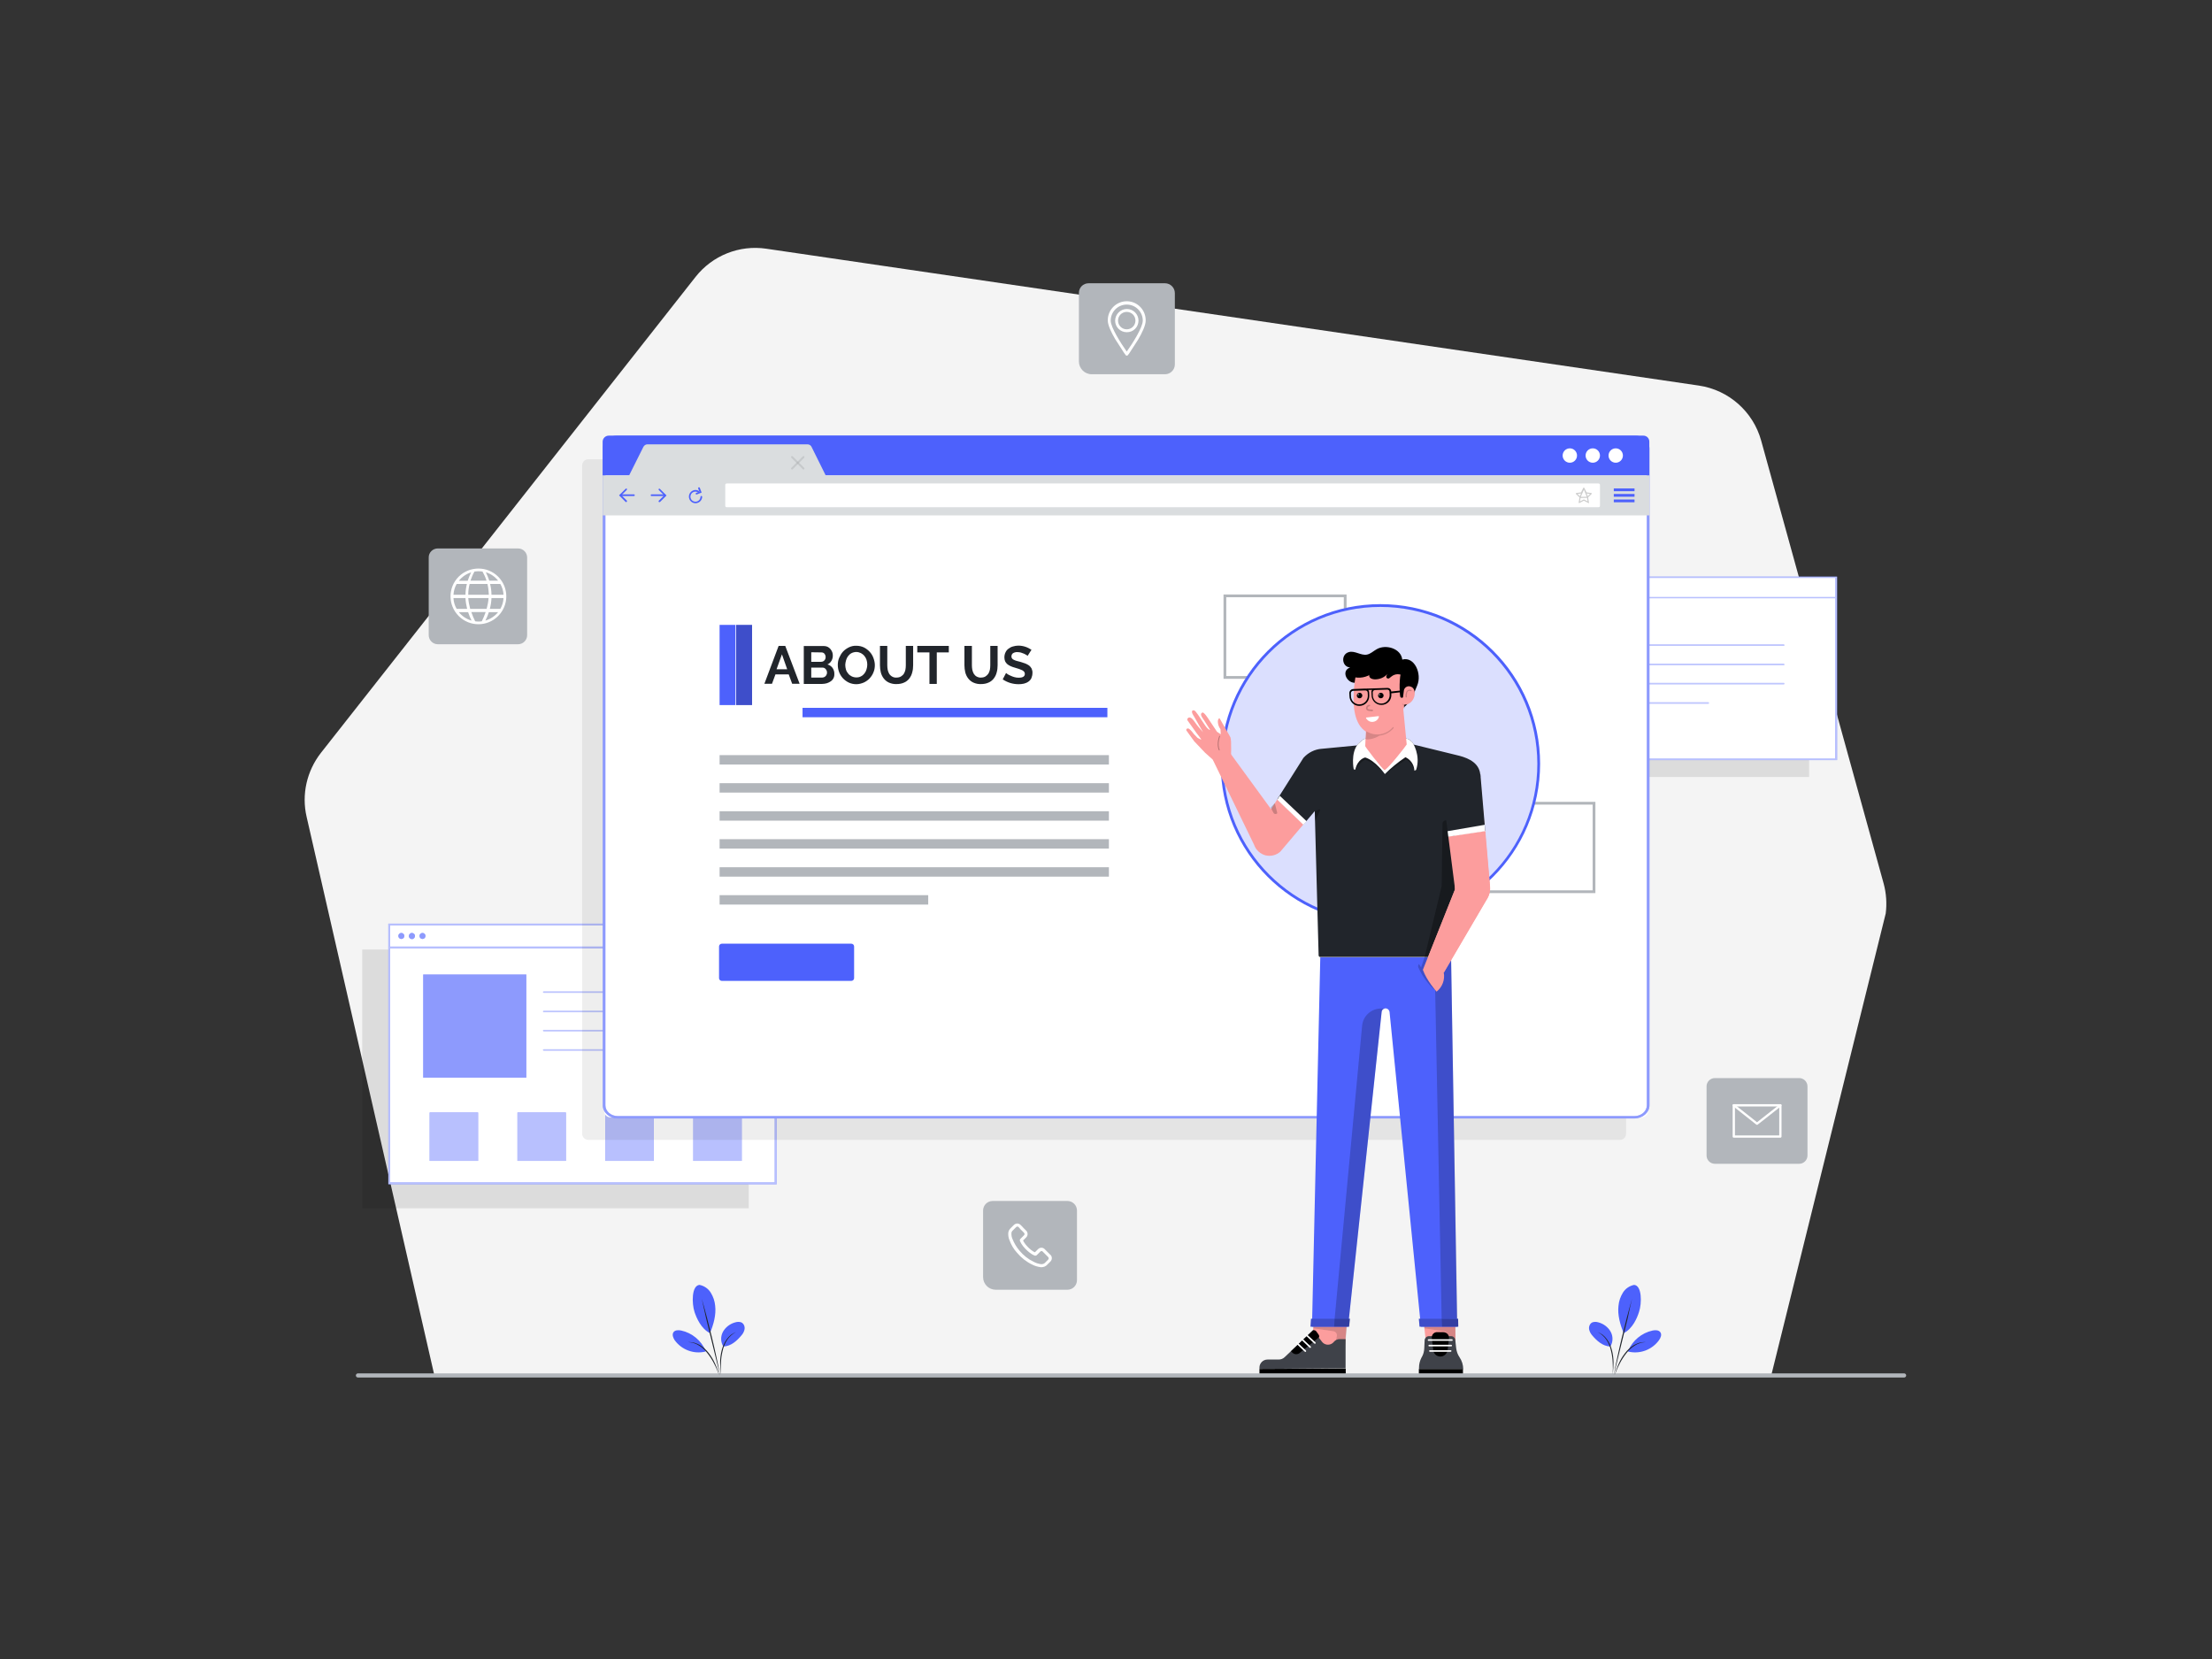 <svg class="gridItem__media" version="1.1" id="Layer_1" xmlns="http://www.w3.org/2000/svg" xmlns:xlink="http://www.w3.org/1999/xlink" x="0px" y="0px" width="1600" height="1200" viewBox="0 0 1600 1200" style="enable-background:new 0 0 1600 1200;" xml:space="preserve" fill="none">
<rect x="0" y="0" width="1600" height="1200" fill="#333333" stroke="none"/>
<path d="M221.8 590.902L314 994.002H1281.4L1364 660.702C1364.9 653.502 1364.4 646.102 1362.5 639.102L1273.9 318.702C1268.1 297.702 1250.4 282.102 1228.9 278.902L554.3 179.902C534.8 177.002 515.3 184.802 503.1 200.302L232.1 544.602C221.9 557.702 218 574.702 221.8 590.902Z" fill="#F4F4F4"/>
<path opacity="0.1" d="M541.6 856.801V874.001H262V686.801H280.6" fill="black"/>
<path d="M561.1 668.699H281.5V855.899H561.1V668.699Z" fill="white"/>
<path d="M292.5 677.001C292.5 678.201 291.5 679.201 290.3 679.201C289.1 679.201 288.1 678.201 288.1 677.001C288.1 675.801 289.1 674.801 290.3 674.801C291.5 674.801 292.5 675.801 292.5 677.001Z" class="change-color-in-svg" fill="#4D61FC" style="fill: rgb(77, 97, 252);"/>
<path d="M300.2 677.001C300.2 678.201 299.2 679.301 298 679.301C296.8 679.301 295.7 678.301 295.7 677.101C295.7 675.901 296.7 674.801 297.9 674.801C299.2 674.801 300.2 675.801 300.2 677.001Z" class="change-color-in-svg" fill="#4D61FC" style="fill: rgb(77, 97, 252);"/>
<path d="M307.8 677.001C307.8 678.201 306.8 679.201 305.6 679.201C304.4 679.201 303.4 678.201 303.4 677.001C303.4 675.801 304.4 674.801 305.6 674.801C306.8 674.801 307.8 675.801 307.8 677.001Z" class="change-color-in-svg" fill="#4D61FC" style="fill: rgb(77, 97, 252);"/>
<g opacity="0.6">
<path opacity="0.6" d="M292.5 677.001C292.5 678.201 291.5 679.201 290.3 679.201C289.1 679.201 288.1 678.201 288.1 677.001C288.1 675.801 289.1 674.801 290.3 674.801C291.5 674.801 292.5 675.801 292.5 677.001Z" fill="white"/>
<path opacity="0.6" d="M300.2 677.001C300.2 678.201 299.2 679.301 298 679.301C296.8 679.301 295.7 678.301 295.7 677.101C295.7 675.901 296.7 674.801 297.9 674.801C299.2 674.801 300.2 675.801 300.2 677.001Z" fill="white"/>
<path opacity="0.6" d="M307.8 677.001C307.8 678.201 306.8 679.201 305.6 679.201C304.4 679.201 303.4 678.201 303.4 677.001C303.4 675.801 304.4 674.801 305.6 674.801C306.8 674.801 307.8 675.801 307.8 677.001Z" fill="white"/>
</g>
<path d="M280.9 668.102V856.602H561.8V668.102H280.9ZM560.5 669.302V684.702H282.1V669.302H560.5ZM282.1 855.302V686.002H560.4V855.302H282.1Z" class="change-color-in-svg" fill="#4D61FC" style="fill: rgb(77, 97, 252);"/>
<path opacity="0.6" d="M280.9 668.102V856.602H561.8V668.102H280.9ZM560.5 669.302V684.702H282.1V669.302H560.5ZM282.1 855.302V686.002H560.4V855.302H282.1Z" fill="white"/>
<path d="M380.7 704.898H306.1V779.498H380.7V704.898Z" class="change-color-in-svg" fill="#4D61FC" style="fill: rgb(77, 97, 252);"/>
<g opacity="0.6">
<path opacity="0.6" d="M380.7 704.898H306.1V779.498H380.7V704.898Z" fill="white"/>
</g>
<path d="M345.8 804.699H310.8V839.699H345.8V804.699Z" class="change-color-in-svg" fill="#4D61FC" style="fill: rgb(77, 97, 252);"/>
<path opacity="0.6" d="M345.8 804.699H310.8V839.699H345.8V804.699Z" fill="white"/>
<path d="M409.3 804.699H374.3V839.699H409.3V804.699Z" class="change-color-in-svg" fill="#4D61FC" style="fill: rgb(77, 97, 252);"/>
<path opacity="0.6" d="M409.3 804.699H374.3V839.699H409.3V804.699Z" fill="white"/>
<path d="M472.9 804.699H437.9V839.699H472.9V804.699Z" class="change-color-in-svg" fill="#4D61FC" style="fill: rgb(77, 97, 252);"/>
<path opacity="0.6" d="M472.9 804.699H437.9V839.699H472.9V804.699Z" fill="white"/>
<path d="M536.5 804.699H501.5V839.699H536.5V804.699Z" class="change-color-in-svg" fill="#4D61FC" style="fill: rgb(77, 97, 252);"/>
<path opacity="0.6" d="M536.5 804.699H501.5V839.699H536.5V804.699Z" fill="white"/>
<g opacity="0.6">
<path opacity="0.6" d="M523.2 718.2H393.3C392.9 718.2 392.7 717.9 392.7 717.6C392.7 717.3 393 717 393.3 717H523.2C523.5 717 523.8 717.3 523.8 717.6C523.9 717.9 523.6 718.2 523.2 718.2Z" class="change-color-in-svg" fill="#4D61FC" style="fill: rgb(77, 97, 252);"/>
<path opacity="0.6" d="M523.2 732.2H393.3C392.9 732.2 392.7 731.9 392.7 731.6C392.7 731.3 393 731 393.3 731H523.2C523.5 731 523.8 731.3 523.8 731.6C523.9 731.9 523.6 732.2 523.2 732.2Z" class="change-color-in-svg" fill="#4D61FC" style="fill: rgb(77, 97, 252);"/>
<path opacity="0.6" d="M523.2 746.098H393.3C393 746.098 392.7 745.798 392.7 745.498C392.7 745.098 393 744.898 393.3 744.898H523.2C523.6 744.898 523.8 745.198 523.8 745.498C523.8 745.798 523.6 746.098 523.2 746.098Z" class="change-color-in-svg" fill="#4D61FC" style="fill: rgb(77, 97, 252);"/>
<path opacity="0.6" d="M468.6 760.098H393.3C393 760.098 392.7 759.798 392.7 759.498C392.7 759.098 393 758.898 393.3 758.898H468.6C469 758.898 469.2 759.198 469.2 759.498C469.3 759.798 469 760.098 468.6 760.098Z" class="change-color-in-svg" fill="#4D61FC" style="fill: rgb(77, 97, 252);"/>
</g>
<path opacity="0.1" d="M1308.6 549.899V561.999H1029V430.199H1047.6" fill="black"/>
<path d="M1328.1 417.5H1048.5V549.3H1328.1V417.5Z" fill="white"/>
<path d="M1059.5 425.001C1059.5 426.201 1058.5 427.201 1057.3 427.201C1056.1 427.201 1055.1 426.201 1055.1 425.001C1055.1 423.801 1056.1 422.801 1057.3 422.801C1058.5 422.801 1059.5 423.801 1059.5 425.001Z" class="change-color-in-svg" fill="#4D61FC" style="fill: rgb(77, 97, 252);"/>
<path d="M1067.2 425.001C1067.2 426.201 1066.2 427.301 1065 427.301C1063.8 427.301 1062.7 426.301 1062.7 425.101C1062.7 423.901 1063.7 422.801 1064.9 422.801C1066.2 422.801 1067.2 423.801 1067.2 425.001Z" class="change-color-in-svg" fill="#4D61FC" style="fill: rgb(77, 97, 252);"/>
<path d="M1074.8 425.001C1074.8 426.201 1073.8 427.201 1072.6 427.201C1071.4 427.201 1070.4 426.201 1070.4 425.001C1070.4 423.801 1071.4 422.801 1072.6 422.801C1073.8 422.801 1074.8 423.801 1074.8 425.001Z" class="change-color-in-svg" fill="#4D61FC" style="fill: rgb(77, 97, 252);"/>
<g opacity="0.6">
<path opacity="0.6" d="M1059.5 425.001C1059.5 426.201 1058.5 427.201 1057.3 427.201C1056.1 427.201 1055.1 426.201 1055.1 425.001C1055.1 423.801 1056.1 422.801 1057.3 422.801C1058.5 422.801 1059.5 423.801 1059.5 425.001Z" fill="white"/>
<path opacity="0.6" d="M1067.2 425.001C1067.2 426.201 1066.2 427.301 1065 427.301C1063.8 427.301 1062.7 426.301 1062.7 425.101C1062.7 423.901 1063.7 422.801 1064.9 422.801C1066.2 422.801 1067.2 423.801 1067.2 425.001Z" fill="white"/>
<path opacity="0.6" d="M1074.8 425.001C1074.8 426.201 1073.8 427.201 1072.6 427.201C1071.4 427.201 1070.4 426.201 1070.4 425.001C1070.4 423.801 1071.4 422.801 1072.6 422.801C1073.8 422.801 1074.8 423.801 1074.8 425.001Z" fill="white"/>
</g>
<path d="M1047.9 417.102V549.802H1328.8V417.102H1047.9ZM1327.5 418.002V431.902H1049.2V418.002H1327.5ZM1049.1 548.802V432.702H1327.4V548.802H1049.1Z" class="change-color-in-svg" fill="#4D61FC" style="fill: rgb(77, 97, 252);"/>
<path opacity="0.6" d="M1047.9 417.102V549.802H1328.8V417.102H1047.9ZM1327.5 418.002V431.902H1049.2V418.002H1327.5ZM1049.1 548.802V432.702H1327.4V548.802H1049.1Z" fill="white"/>
<path d="M1147.7 453.898H1073.1V528.498H1147.7V453.898Z" class="change-color-in-svg" fill="#4D61FC" style="fill: rgb(77, 97, 252);"/>
<g opacity="0.6">
<path opacity="0.6" d="M1147.7 453.898H1073.1V528.498H1147.7V453.898Z" fill="white"/>
</g>
<g opacity="0.6">
<path opacity="0.6" d="M1290.2 467.2H1160.3C1159.9 467.2 1159.7 466.9 1159.7 466.6C1159.7 466.3 1160 466 1160.3 466H1290.2C1290.5 466 1290.8 466.3 1290.8 466.6C1290.9 466.9 1290.6 467.2 1290.2 467.2Z" class="change-color-in-svg" fill="#4D61FC" style="fill: rgb(77, 97, 252);"/>
<path opacity="0.6" d="M1290.2 481.2H1160.3C1159.9 481.2 1159.7 480.9 1159.7 480.6C1159.7 480.3 1160 480 1160.3 480H1290.2C1290.5 480 1290.8 480.3 1290.8 480.6C1290.9 480.9 1290.6 481.2 1290.2 481.2Z" class="change-color-in-svg" fill="#4D61FC" style="fill: rgb(77, 97, 252);"/>
<path opacity="0.6" d="M1290.2 495.098H1160.3C1160 495.098 1159.7 494.798 1159.7 494.498C1159.7 494.098 1160 493.898 1160.3 493.898H1290.2C1290.6 493.898 1290.8 494.198 1290.8 494.498C1290.8 494.798 1290.6 495.098 1290.2 495.098Z" class="change-color-in-svg" fill="#4D61FC" style="fill: rgb(77, 97, 252);"/>
<path opacity="0.6" d="M1235.6 509.098H1160.3C1160 509.098 1159.7 508.798 1159.7 508.498C1159.7 508.098 1160 507.898 1160.3 507.898H1235.6C1236 507.898 1236.2 508.198 1236.2 508.498C1236.3 508.798 1236 509.098 1235.6 509.098Z" class="change-color-in-svg" fill="#4D61FC" style="fill: rgb(77, 97, 252);"/>
</g>
<path d="M1377.3 993.398H258.9C258.1 993.398 257.4 994.098 257.4 994.898C257.4 995.698 258.1 996.398 258.9 996.398H1377.3C1378.1 996.398 1378.8 995.698 1378.8 994.898C1378.8 994.098 1378.1 993.398 1377.3 993.398Z" fill="#B2B6BB"/>
<path opacity="0.07" d="M425.5 332.199H1171.8C1174.2 332.199 1176.2 334.199 1176.2 336.599V820.099C1176.2 822.499 1174.2 824.499 1171.8 824.499H425.5C423.1 824.499 421.1 822.499 421.1 820.099V336.599C421.1 334.199 423.1 332.199 425.5 332.199Z" fill="black"/>
<path d="M441.4 315.898H1187.7C1190.1 315.898 1192.1 317.898 1192.1 320.298V803.798C1192.1 806.198 1190.1 808.198 1187.7 808.198H441.4C439 808.198 437 806.198 437 803.798V320.298C437 317.798 438.9 315.898 441.4 315.898Z" fill="white"/>
<path d="M1182.2 809H446.9C440.9 809 436 804.7 436 799.5V324.5C436 319.3 440.9 315 446.9 315H1182.2C1188.2 315 1193.1 319.3 1193.1 324.5V799.5C1193.1 804.7 1188.2 809 1182.2 809ZM446.9 316.7C441.9 316.7 437.9 320.2 437.9 324.5V799.5C437.9 803.8 441.9 807.3 446.9 807.3H1182.2C1187.2 807.3 1191.2 803.8 1191.2 799.5V324.5C1191.2 320.2 1187.2 316.7 1182.2 316.7H446.9Z" class="change-color-in-svg" fill="#4D61FC" style="fill: rgb(77, 97, 252);"/>
<g opacity="0.6">
<path opacity="0.6" d="M1182.2 809H446.9C440.9 809 436 804.7 436 799.5V324.5C436 319.3 440.9 315 446.9 315H1182.2C1188.2 315 1193.1 319.3 1193.1 324.5V799.5C1193.1 804.7 1188.2 809 1182.2 809ZM446.9 316.7C441.9 316.7 437.9 320.2 437.9 324.5V799.5C437.9 803.8 441.9 807.3 446.9 807.3H1182.2C1187.2 807.3 1191.2 803.8 1191.2 799.5V324.5C1191.2 320.2 1187.2 316.7 1182.2 316.7H446.9Z" fill="white"/>
</g>
<path d="M440.3 315.102H1188.7C1191.1 315.102 1193 317.002 1193 319.502V343.902H435.9V319.502C435.9 317.102 437.9 315.102 440.3 315.102Z" class="change-color-in-svg" fill="#4D61FC" style="fill: rgb(77, 97, 252);"/>
<path d="M1135.5 334.701C1138.37 334.701 1140.7 332.373 1140.7 329.501C1140.7 326.629 1138.37 324.301 1135.5 324.301C1132.63 324.301 1130.3 326.629 1130.3 329.501C1130.3 332.373 1132.63 334.701 1135.5 334.701Z" fill="white"/>
<path d="M1152.1 334.701C1154.97 334.701 1157.3 332.373 1157.3 329.501C1157.3 326.629 1154.97 324.301 1152.1 324.301C1149.23 324.301 1146.9 326.629 1146.9 329.501C1146.9 332.373 1149.23 334.701 1152.1 334.701Z" fill="white"/>
<path d="M1168.7 334.701C1171.57 334.701 1173.9 332.373 1173.9 329.501C1173.9 326.629 1171.57 324.301 1168.7 324.301C1165.83 324.301 1163.5 326.629 1163.5 329.501C1163.5 332.373 1165.83 334.701 1168.7 334.701Z" fill="white"/>
<path d="M584.1 321.398H468.3C467.1 321.398 466 322.098 465.4 323.198L454 345.998H598.3L587 323.198C586.5 322.098 585.3 321.398 584.1 321.398Z" fill="#DADDDF"/>
<path d="M1193.1 343.898H436V372.798H1193.1V343.898Z" fill="#DADDDF"/>
<path d="M524.6 350.599V365.999C524.6 366.499 525.2 366.899 525.8 366.899H1156.1C1156.8 366.899 1157.3 366.499 1157.3 365.999V350.599C1157.3 350.099 1156.7 349.699 1156.1 349.699H525.8C525.2 349.699 524.6 350.099 524.6 350.599Z" fill="white"/>
<path d="M1153 581H1071V645H1153V581Z" stroke="#B2B6BB" stroke-width="2" stroke-miterlimit="10"/>
<path d="M973 431H886V490H973V431Z" stroke="#B2B6BB" stroke-width="2" stroke-miterlimit="10"/>
<path d="M1182.3 353.301H1167.3V355.301H1182.3V353.301Z" class="change-color-in-svg" fill="#4D61FC" style="fill: rgb(77, 97, 252);"/>
<path d="M1182.3 357.301H1167.3V359.301H1182.3V357.301Z" class="change-color-in-svg" fill="#4D61FC" style="fill: rgb(77, 97, 252);"/>
<path d="M1182.3 361.301H1167.3V363.301H1182.3V361.301Z" class="change-color-in-svg" fill="#4D61FC" style="fill: rgb(77, 97, 252);"/>
<path opacity="0.2" d="M1145.7 353.202L1147.3 356.502L1150.9 357.002V357.102L1148.3 359.602L1145.7 353.202ZM1148.3 359.702L1148.9 363.302V363.402L1145.7 361.702H1145.6L1142.4 363.402H1142.3L1142.9 359.802L1148.3 359.702ZM1142.9 359.602L1140.3 357.102V357.002L1143.9 356.502L1145.5 353.202C1145.5 353.102 1145.5 353.102 1145.6 353.102C1145.7 353.102 1145.7 353.102 1145.7 353.202L1142.9 359.602Z" stroke="black" stroke-width="0.8" stroke-miterlimit="10"/>
<path d="M480.8 358.802H471.2C470.9 358.802 470.6 358.502 470.7 358.102C470.7 357.802 471 357.602 471.2 357.602H480.8C481.1 357.602 481.4 357.802 481.5 358.102C481.5 358.402 481.3 358.702 481 358.802C480.9 358.802 480.8 358.802 480.8 358.802Z" class="change-color-in-svg" fill="#4D61FC" style="fill: rgb(77, 97, 252);"/>
<path d="M476.9 363.199C476.7 363.199 476.6 363.099 476.5 362.999C476.3 362.799 476.3 362.399 476.5 362.199L480.4 358.299L476.5 354.399C476.3 354.199 476.3 353.799 476.5 353.599C476.7 353.399 477.1 353.399 477.3 353.599L482.1 358.399L477.4 363.099C477.2 363.099 477.1 363.199 476.9 363.199Z" class="change-color-in-svg" fill="#4D61FC" style="fill: rgb(77, 97, 252);"/>
<path d="M458.6 358.802H449C448.7 358.802 448.4 358.602 448.3 358.302C448.3 358.002 448.5 357.702 448.8 357.602C448.9 357.602 448.9 357.602 449 357.602H458.6C458.9 357.602 459.2 357.902 459.1 358.302C459.1 358.602 458.9 358.802 458.6 358.802Z" class="change-color-in-svg" fill="#4D61FC" style="fill: rgb(77, 97, 252);"/>
<path d="M452.9 363.202C452.7 363.202 452.6 363.102 452.5 363.002L447.8 358.302L452.6 353.502C452.8 353.302 453.2 353.302 453.4 353.502C453.6 353.702 453.6 354.102 453.4 354.302L449.5 358.202L453.4 362.102C453.6 362.302 453.6 362.702 453.4 362.902C453.2 363.102 453 363.202 452.9 363.202Z" class="change-color-in-svg" fill="#4D61FC" style="fill: rgb(77, 97, 252);"/>
<path d="M503.1 363.998C500.4 363.998 498.3 361.798 498.3 359.198C498.3 356.598 500.5 354.398 503.1 354.398C503.8 354.398 504.6 354.598 505.2 354.898C505.5 354.998 505.7 355.398 505.6 355.698C505.5 355.998 505.1 356.198 504.8 356.098C504.8 356.098 504.7 356.098 504.7 355.998C502.9 355.098 500.7 355.798 499.8 357.598C498.9 359.398 499.6 361.598 501.4 362.498C503.2 363.398 505.4 362.698 506.3 360.898C506.5 360.398 506.7 359.898 506.7 359.298C506.7 358.998 507 358.698 507.3 358.698C507.6 358.698 507.9 358.998 507.9 359.298C507.9 361.798 505.7 363.998 503.1 363.998Z" class="change-color-in-svg" fill="#4D61FC" style="fill: rgb(77, 97, 252);"/>
<path d="M503.8 357.701C503.5 357.701 503.2 357.501 503.2 357.101C503.2 356.801 503.4 356.601 503.6 356.501L505.9 355.601L505 353.301C504.9 353.001 505 352.601 505.4 352.501C505.8 352.401 506.1 352.501 506.2 352.901L507.5 356.301L504.1 357.601C504 357.701 503.9 357.701 503.8 357.701Z" class="change-color-in-svg" fill="#4D61FC" style="fill: rgb(77, 97, 252);"/>
<g opacity="0.3">
<path opacity="0.3" d="M572.9 339.6C572.7 339.6 572.5 339.5 572.4 339.4C572.1 339.1 572.1 338.7 572.4 338.4L580.7 330.1C581 329.8 581.4 329.8 581.7 330.1C582 330.4 582 330.8 581.7 331.1L573.4 339.4C573.3 339.6 573.1 339.6 572.9 339.6Z" fill="black"/>
<path opacity="0.3" d="M581.2 339.6C581 339.6 580.8 339.5 580.7 339.4L572.4 331.1C572.1 330.8 572.1 330.4 572.4 330.1C572.7 329.8 573.1 329.8 573.4 330.1L581.7 338.4C582 338.7 582 339.1 581.7 339.4C581.6 339.6 581.4 339.6 581.2 339.6Z" fill="black"/>
</g>
<path d="M532 452H520.5V510H532V452Z" class="change-color-in-svg" fill="#4D61FC" style="fill: rgb(77, 97, 252);"/>
<path d="M544 452H532.5V510H544V452Z" class="change-color-in-svg" fill="#4D61FC" style="fill: rgb(77, 97, 252);"/>
<path opacity="0.2" d="M544 452H532.5V510H544V452Z" fill="black"/>
<path d="M801 512H580.5V518.8H801V512Z" class="change-color-in-svg" fill="#4D61FC" style="fill: rgb(77, 97, 252);"/>
<path d="M522.1 682.602H615.8C616.9 682.602 617.8 683.502 617.8 684.602V707.502C617.8 708.602 616.9 709.502 615.8 709.502H522.1C521 709.502 520.1 708.602 520.1 707.502V684.602C520.1 683.502 521 682.602 522.1 682.602Z" class="change-color-in-svg" fill="#4D61FC" style="fill: rgb(77, 97, 252);"/>
<path d="M802.1 546.199H520.5V552.999H802.1V546.199Z" fill="#B2B6BB"/>
<path d="M802.1 566.5H520.5V573.3H802.1V566.5Z" fill="#B2B6BB"/>
<path d="M802.1 586.801H520.5V593.601H802.1V586.801Z" fill="#B2B6BB"/>
<path d="M802.1 607H520.5V613.8H802.1V607Z" fill="#B2B6BB"/>
<path d="M802.1 627.301H520.5V634.101H802.1V627.301Z" fill="#B2B6BB"/>
<path d="M671.4 647.5H520.5V654.3H671.4V647.5Z" fill="#B2B6BB"/>
<path d="M563.2 467.199H568L578.4 494.599H573L570.5 487.799H560.9L558.4 494.599H552.9L563.2 467.199ZM569.4 484.099L565.6 473.299L561.7 484.099H569.4Z" fill="#21252B"/>
<path d="M603.5 487.601C603.6 489.701 602.6 491.701 600.9 492.801C600 493.401 599.1 493.901 598.1 494.201C597 494.501 595.8 494.701 594.7 494.701H581.4V467.301H596.1C597 467.301 597.9 467.501 598.7 467.901C599.5 468.301 600.1 468.801 600.7 469.501C601.2 470.201 601.7 470.901 602 471.701C602.3 472.501 602.4 473.401 602.4 474.201C602.4 475.501 602.1 476.801 601.4 478.001C600.7 479.201 599.7 480.101 598.5 480.601C600 481.001 601.3 481.901 602.2 483.101C603.1 484.401 603.6 486.001 603.5 487.601ZM586.8 471.801V478.701H593.9C594.8 478.701 595.6 478.401 596.2 477.801C596.9 477.101 597.2 476.201 597.2 475.301C597.2 474.401 596.9 473.501 596.3 472.801C595.8 472.201 595 471.901 594.1 471.901L586.8 471.801ZM598.2 486.601C598.2 486.101 598.1 485.601 598 485.201C597.8 484.801 597.6 484.401 597.3 484.001C597 483.701 596.7 483.401 596.3 483.201C595.9 483.001 595.5 482.901 595 482.901H586.8V490.101H594.7C595.2 490.101 595.6 490.001 596.1 489.801C596.5 489.601 596.9 489.401 597.2 489.001C597.5 488.701 597.8 488.301 597.9 487.901C598.1 487.501 598.2 487.101 598.2 486.601Z" fill="#21252B"/>
<path d="M619.4 494.901C617.5 494.901 615.6 494.501 613.9 493.701C612.3 492.901 610.9 491.901 609.7 490.601C607.3 488.001 606 484.501 606 481.001C606 479.201 606.3 477.401 607 475.801C607.7 474.201 608.6 472.601 609.8 471.301C611 470.001 612.5 469.001 614.1 468.201C615.8 467.401 617.6 467.001 619.5 467.101C621.4 467.101 623.2 467.501 624.9 468.301C626.5 469.101 627.9 470.201 629.1 471.501C630.3 472.801 631.2 474.301 631.8 476.001C632.4 477.601 632.8 479.401 632.8 481.101C632.8 482.901 632.5 484.701 631.8 486.301C631.2 487.901 630.2 489.401 629 490.701C627.8 492.001 626.3 493.001 624.8 493.701C623.1 494.401 621.3 494.901 619.4 494.901ZM611.4 480.901C611.4 482.101 611.6 483.201 611.9 484.301C612.2 485.401 612.8 486.401 613.5 487.201C614.2 488.101 615 488.701 616 489.201C617 489.701 618.2 490.001 619.4 490.001C620.6 490.001 621.8 489.801 622.8 489.201C623.8 488.701 624.6 488.001 625.3 487.101C626 486.201 626.5 485.201 626.8 484.101C627.5 481.901 627.5 479.501 626.8 477.301C626.4 476.201 625.9 475.201 625.2 474.401C624.5 473.601 623.7 472.901 622.7 472.401C621.7 471.901 620.5 471.601 619.4 471.601C618.2 471.601 617 471.901 616 472.401C615 472.901 614.2 473.601 613.5 474.501C612.8 475.401 612.3 476.401 612 477.501C611.6 478.701 611.5 479.801 611.4 480.901Z" fill="#21252B"/>
<path d="M648.5 490.099C649.6 490.099 650.7 489.899 651.7 489.299C652.5 488.799 653.3 488.099 653.8 487.299C654.3 486.399 654.7 485.499 654.9 484.499C655.1 483.399 655.2 482.299 655.2 481.199V467.199H660.5V481.199C660.5 482.999 660.3 484.799 659.8 486.499C659.4 488.099 658.7 489.499 657.7 490.799C656.7 492.099 655.4 493.099 654 493.699C652.3 494.499 650.4 494.799 648.5 494.799C646.6 494.899 644.7 494.499 642.9 493.699C641.4 492.999 640.2 491.999 639.2 490.699C638.2 489.399 637.5 487.899 637.1 486.299C636.7 484.599 636.5 482.899 636.5 481.199V467.199H641.8V481.199C641.8 482.299 641.9 483.399 642.1 484.499C642.3 485.499 642.7 486.499 643.2 487.399C644.4 489.199 646.4 490.299 648.5 490.099Z" fill="#21252B"/>
<path d="M686.4 471.899H677.6V494.699H672.3V471.899H663.5V467.199H686.3V471.899H686.4Z" fill="#21252B"/>
<path d="M709.6 490.099C710.7 490.099 711.8 489.899 712.8 489.299C713.6 488.799 714.3 488.099 714.9 487.299C715.4 486.399 715.8 485.499 716 484.499C716.2 483.399 716.3 482.299 716.3 481.199V467.199H721.6V481.199C721.6 482.999 721.4 484.799 720.9 486.499C720.5 488.099 719.8 489.499 718.8 490.799C717.8 492.099 716.5 493.099 715.1 493.699C713.4 494.499 711.5 494.799 709.6 494.799C707.7 494.899 705.8 494.499 704 493.699C702.5 492.999 701.3 491.999 700.3 490.699C699.3 489.399 698.6 487.899 698.2 486.299C697.8 484.599 697.6 482.899 697.6 481.199V467.199H703V481.199C703 482.299 703.1 483.399 703.3 484.499C703.5 485.499 703.9 486.499 704.4 487.399C704.9 488.199 705.6 488.899 706.5 489.399C707.5 489.899 708.5 490.199 709.6 490.099Z" fill="#21252B"/>
<path d="M743.3 474.4C743 474.1 742.7 473.9 742.3 473.7C741.7 473.4 741.2 473 740.6 472.8C739.9 472.5 739.1 472.2 738.4 472C737.6 471.8 736.8 471.7 736 471.7C734.8 471.6 733.7 471.9 732.7 472.5C732 473 731.6 473.9 731.6 474.8C731.6 475.3 731.7 475.8 732 476.2C732.3 476.6 732.7 477 733.2 477.2C733.8 477.5 734.5 477.8 735.2 478C736 478.2 736.9 478.5 737.9 478.7C739.2 479.1 740.4 479.5 741.6 479.9C742.6 480.3 743.5 480.8 744.4 481.4C745.1 482 745.8 482.8 746.2 483.6C746.6 484.6 746.9 485.7 746.8 486.8C746.8 488.1 746.5 489.4 746 490.6C745.5 491.6 744.7 492.5 743.8 493.1C742.8 493.8 741.7 494.2 740.6 494.5C739.3 494.8 738 494.9 736.8 494.9C734.7 494.9 732.7 494.6 730.7 494C728.8 493.4 726.9 492.5 725.3 491.4L727.7 486.8C728.1 487.1 728.5 487.4 728.9 487.7C729.6 488.1 730.3 488.5 731.1 488.8C732 489.2 732.9 489.6 733.8 489.8C734.8 490.1 735.8 490.2 736.9 490.2C739.8 490.2 741.3 489.3 741.3 487.4C741.3 486.9 741.1 486.3 740.8 485.9C740.4 485.4 739.9 485.1 739.4 484.8C738.7 484.5 737.9 484.2 737.2 483.9L734.3 483C733.1 482.7 732 482.3 730.9 481.8C730 481.4 729.2 480.9 728.5 480.3C727.9 479.7 727.4 479.1 727 478.3C726.7 477.4 726.5 476.5 726.5 475.6C726.5 474.3 726.7 473.1 727.3 471.9C727.8 470.8 728.5 469.9 729.5 469.2C730.4 468.5 731.5 467.9 732.7 467.6C734 467.2 735.3 467 736.6 467C738.4 467 740.2 467.3 741.9 467.9C743.4 468.4 744.8 469.2 746.1 470L743.3 474.4Z" fill="#21252B"/>
<path d="M998.5 667C1061.74 667 1113 615.737 1113 552.5C1113 489.263 1061.74 438 998.5 438C935.263 438 884 489.263 884 552.5C884 615.737 935.263 667 998.5 667Z" class="change-color-in-svg" fill="#4D61FC" style="fill: rgb(77, 97, 252);"/>
<path opacity="0.8" d="M998.5 667C1061.74 667 1113 615.737 1113 552.5C1113 489.263 1061.74 438 998.5 438C935.263 438 884 489.263 884 552.5C884 615.737 935.263 667 998.5 667Z" fill="white"/>
<path d="M998.5 668C934.7 668 883 616.3 883 552.5C883 488.7 934.7 437 998.5 437C1062.3 437 1114 488.7 1114 552.5C1113.9 616.3 1062.3 667.9 998.5 668ZM998.5 439C935.8 439 885 489.8 885 552.5C885 615.2 935.8 666 998.5 666C1061.2 666 1112 615.2 1112 552.5C1111.9 489.8 1061.2 439.1 998.5 439Z" class="change-color-in-svg" fill="#4D61FC" style="fill: rgb(77, 97, 252);"/>
<path d="M972 982.798L927.1 983.898L945 971.098C947.9 968.998 949.7 965.698 949.8 962.098L950.6 947.898L975 947.998L972 982.798Z" fill="#FC9D9D"/>
<path opacity="0.15" d="M967 966.4V966.1C967.2 964.6 966.1 963.2 964.5 962.9L950 960.8L950.2 958H974.4L972.2 981.8L952.6 979.6L959.1 977.1C963.5 975.3 966.5 971.1 967 966.4Z" fill="black"/>
<path d="M1052.8 981.901H1032.6L1028.9 947.801L1052.7 947.901L1052.8 981.901Z" fill="#FC9D9D"/>
<path opacity="0.15" d="M1047.7 976.198L1047.2 965.698C1047.1 964.298 1046.1 963.198 1044.8 962.998L1030.3 960.798L1030 957.898L1052.7 957.998L1052.8 982.198L1047.7 976.198Z" fill="black"/>
<path d="M1049.6 692.398L1054 959.598H1027.8L1005.1 731.998C1004.9 730.498 1003.7 729.398 1002.2 729.398C1000.7 729.398 999.5 730.498 999.4 731.998L975.1 959.598H949L955 692.398H1049.6V692.398Z" class="change-color-in-svg" fill="#4D61FC" style="fill: rgb(77, 97, 252);"/>
<path d="M1054.8 959.598H1026.8L1026.3 953.898H1054.7L1054.8 959.598Z" class="change-color-in-svg" fill="#4D61FC" style="fill: rgb(77, 97, 252);"/>
<path opacity="0.2" d="M1054.8 959.598H1026.8L1026.3 953.898H1054.7L1054.8 959.598Z" fill="black"/>
<path opacity="0.2" d="M1054.8 959.598H1043.1L1042.8 953.898H1054.7L1054.8 959.598Z" fill="black"/>
<path opacity="0.2" d="M965 958L985.3 741.6C986.1 734.7 992 729.5 998.9 729.5H1002.1C1000.6 729.5 999.4 730.6 999.3 732.1L975.2 958.4L965 958Z" fill="black"/>
<path d="M975.8 959.598H947.9L948.3 953.898H976.4L975.8 959.598Z" class="change-color-in-svg" fill="#4D61FC" style="fill: rgb(77, 97, 252);"/>
<path opacity="0.2" d="M975.8 959.598H947.9L948.3 953.898H976.4L975.8 959.598Z" fill="black"/>
<path opacity="0.2" d="M976 959.598H965L965.4 953.898H976.4L976 959.598Z" fill="black"/>
<path opacity="0.2" d="M1049.6 692.4L1054.1 953.7L1042.8 953.8L1037.4 680.5L1049.6 692.4Z" fill="black"/>
<path d="M890.3 549.8C890.3 549.8 891 535.8 890 533.3L882.2 519.6C882.2 519.6 880.9 519.3 880.9 522.2C881 524.1 881.6 525.9 882.8 527.4L883 531.1L880.3 529.3L874.5 520.6C874.5 520.6 870.9 514.8 869.7 515.4C867.5 516.5 869.4 518.7 871.2 521.4L875.1 527.6C875.1 527.6 875.7 528.7 873.8 527.2C871.9 525.7 867.4 517.9 866.5 516.9C865.6 515.9 864.3 513.1 862.7 513.9C861.1 514.7 863.6 518.1 863.6 518.1L870.2 529.7C870.2 529.7 866.6 525.4 866 524.7C865.4 524 863.8 521.5 862.7 520.3C861.6 519.1 860.4 518.7 859.7 519.1C859 519.4 858.6 520.3 858.9 521L865.6 530.4C865.6 530.4 868.9 534.6 868.9 534.9C868.9 535.2 866.2 533.7 866.2 533.7L863.5 530.9C863.5 530.9 860.5 526.6 859.1 526.9C857.7 527.2 858.1 528.3 858.1 528.3L863.8 536.2L871.7 544.5L878.4 550.5C879 551.9 879.7 553.2 880.5 554.5C880.6 554.8 890.3 549.8 890.3 549.8Z" fill="#FC9D9D"/>
<path opacity="0.3" d="M882.2 532.5C882.2 532.5 880 538 881.9 542.5" stroke="black" stroke-width="0.6" stroke-miterlimit="10" stroke-linecap="round"/>
<path d="M911 990.202V989.202C911 986.002 913.6 983.402 916.8 983.402H924.8C926.5 983.402 928.1 982.802 929.3 981.602L949.8 962.102L956.2 970.502C958 972.902 961.5 973.402 963.9 971.502C964.2 971.202 964.5 971.002 964.8 970.602C965.8 969.402 967.4 968.602 969 968.602H973.3V989.702L911 990.202Z" fill="#3F4249"/>
<path d="M911 990.198V993.398H973.4V989.898L911 990.198Z" fill="black"/>
<path d="M953.9 967.401L940 978.701C938.5 979.901 936.2 979.801 934.8 978.401L933.8 977.401L949.8 962.201C950.6 962.001 951.6 962.301 952.1 963.001L953.8 965.401C954.2 965.901 954.3 966.701 954.1 967.301L953.9 967.401Z" fill="black"/>
<path d="M1035.2 966.499H1033.5C1032 966.499 1030.7 967.699 1030.5 969.199L1030.2 975.499C1030.1 977.399 1029.6 979.398 1028.7 981.098L1028.1 982.199C1027 984.399 1026.4 986.798 1026.4 989.298V990.399H1058.4C1058.4 987.299 1057.4 984.199 1055.7 981.699C1054.4 979.799 1053.6 977.599 1053.3 975.199L1052.6 968.899C1052.3 967.499 1051 966.399 1049.5 966.499H1048.4" fill="#3F4249"/>
<path d="M1058.2 990.301H1026.3V993.401H1058.2V990.301Z" fill="black"/>
<path d="M1039.4 963.602H1044.1C1046.3 963.602 1048.1 965.402 1048.1 967.602C1048.1 967.702 1048.1 967.902 1048.1 968.002L1047.1 976.602C1046.7 979.202 1044.5 981.202 1041.9 981.202C1039.2 981.202 1036.9 979.202 1036.7 976.502L1035.7 967.902C1035.4 965.802 1036.8 963.902 1038.9 963.602C1039 963.602 1039.2 963.602 1039.4 963.602Z" fill="black"/>
<path d="M1033.3 969.301H1050.2" stroke="white" stroke-width="1.15" stroke-linecap="round" stroke-linejoin="round"/>
<path d="M1033.8 973.301H1049.7" stroke="white" stroke-width="1.15" stroke-linecap="round" stroke-linejoin="round"/>
<path d="M1034.3 977.199H1049.3" stroke="white" stroke-width="1.15" stroke-linecap="round" stroke-linejoin="round"/>
<path d="M938 971.398L944.2 977.298" stroke="white" stroke-width="1.15" stroke-linecap="round" stroke-linejoin="round"/>
<path d="M941.4 968.398L947.7 974.398" stroke="white" stroke-width="1.15" stroke-linecap="round" stroke-linejoin="round"/>
<path d="M944.8 965.5L951.1 971.4" stroke="white" stroke-width="1.15" stroke-linecap="round" stroke-linejoin="round"/>
<path d="M942.8 596.4L951 586.7L953.8 691.2C953.9 691.7 954.3 692.1 954.8 692.2H1048.8C1050 692.2 1051 691.2 1051.1 690L1054.1 600.3L1070.8 561.7C1070.8 552.1 1062.4 548.5 1055.7 546.7L1020.2 538L1017.5 541.1C1011.6 547.8 1001.4 548.4 994.7 542.6C993.2 541.3 992 539.7 991.1 538H994L956.2 541.6H956C950.9 542 946.2 544.4 942.8 548.2L923.9 578.1L942.8 596.4Z" fill="#21252B"/>
<path opacity="0.3" d="M1023.2 557.502C1023.2 557.502 1020.8 550.302 1016.8 549.502L1001.7 559.902C1001.7 559.902 995.3 551.902 987.3 549.502C984.4 551.202 982 553.702 980.3 556.702L980.9 545.602L1020 544.802C1020 544.702 1024.8 554.302 1023.2 557.502Z" fill="black"/>
<path d="M923.9 578.202L919.4 585.302L889.7 544.602L877.2 549.402L907.1 611.002C908.4 614.902 911.7 617.802 915.7 618.802H915.9C919.6 619.502 923.3 618.502 926.1 616.002L942.8 596.302L923.9 578.202Z" fill="#FC9D9D"/>
<path d="M1020.1 535.602L1021.7 537.002C1021.7 537.002 1027.9 546.302 1024.3 556.902L1023.1 557.502L1023 556.602C1022.6 552.702 1020.1 549.302 1016.6 547.702C1011.2 551.302 1006.2 555.402 1001.7 559.902C1001.7 559.902 994.9 550.102 987.5 547.902C987.5 547.902 982.1 548.802 980.3 556.702L979.2 556.502C979.2 556.502 976.7 544.702 982.4 538.002L985.9 535.002C986.9 534.402 988 534.102 989.1 534.102H1016.1C1017.6 534.102 1019 534.602 1020.1 535.602Z" fill="#21252B"/>
<path d="M1020.1 535.602L1021.7 537.002C1021.7 537.002 1027.9 546.302 1024.3 556.902L1023.1 557.502L1023 556.602C1022.6 552.702 1020.1 549.302 1016.6 547.702C1011.2 551.302 1006.2 555.402 1001.7 559.902C1001.7 559.902 994.9 550.102 987.5 547.902C987.5 547.902 982.1 548.802 980.3 556.702L979.2 556.502C979.2 556.502 976.7 544.702 982.4 538.002L985.9 535.002C986.9 534.402 988 534.102 989.1 534.102H1016.1C1017.6 534.102 1019 534.602 1020.1 535.602Z" fill="white"/>
<path opacity="0.2" d="M919.1 584.098L921.3 588.198C921.9 588.898 923 588.998 923.7 588.398C923.8 588.298 923.8 588.298 923.9 588.198L922.1 580.898L919.1 584.098Z" fill="black"/>
<path opacity="0.3" d="M951.1 586.9L954.1 585.5C954.4 585.4 954.7 585.5 954.8 585.7C954.9 585.8 954.9 586 954.8 586.2L951.4 593.7L951.1 586.9Z" fill="black"/>
<path opacity="0.3" d="M1030.5 692.199L1038.2 692.399H1048.8C1050.2 692.399 1051.3 691.299 1051.3 689.999L1056.2 600.499L1048 594.799C1047.5 593.599 1046 592.999 1044.8 593.599C1044 593.999 1043.4 594.699 1043.4 595.599L1042.8 640.899L1030.5 692.199Z" fill="black"/>
<path opacity="0.2" d="M1030.5 692.199L1027.9 699.799L1026.4 697.299C1025.8 697.899 1025.6 698.899 1025.9 699.699C1028.9 706.499 1033.4 712.499 1039.1 717.199L1034.8 692.299L1030.5 692.199Z" fill="black"/>
<path d="M1070.5 561L1077.7 641.1C1078 644.6 1077.1 648 1075.1 650.9L1044.3 703.4C1045.3 708.6 1043.3 714 1039.1 717.3C1039.1 717.3 1031.9 709.2 1029.2 701.5L1052.4 643.3L1052 604.1L1070.5 561Z" fill="#FC9D9D"/>
<path d="M1017.5 538.501C1017.5 538.901 1003.4 557.001 1001.4 557.001C999.5 556.001 987.4 540.101 987.5 539.701L988 529.001V523.001C987.7 521.601 986 520.301 986 518.501C985.5 510.001 984.5 502.401 984.5 502.401C984.5 502.401 1012.2 483.901 1013.9 505.401L1014.6 508.501L1017.5 538.501Z" fill="#FC9D9D"/>
<path d="M1047.6 604.998L1045.9 591.698L1070.8 559.898L1074.3 600.898L1047.6 604.998Z" fill="#21252B"/>
<path d="M1047.6 605.002L1052.5 643.302L1032.8 692.702L1044.4 703.502L1075.2 651.002C1077.2 648.102 1078.1 644.602 1077.8 641.202L1074.4 601.102L1047.6 605.002Z" fill="#FC9D9D"/>
<path d="M945.1 594.002L925.7 575.602L923.9 578.402L942.8 596.602L945.1 594.002Z" fill="white"/>
<path d="M1073.9 596.602L1047.1 601.202L1047.6 605.202L1074.3 601.202L1073.9 596.602Z" fill="white"/>
<path d="M975.6 471.7C979.9 470.4 984.3 474.3 988.7 473.5C991.4 473 993.4 470.9 995.8 469.6C1002.3 465.8 1013.4 469 1014.3 477.1C1023.1 474.6 1028.7 487.4 1025.1 495.8C1022.2 502.6 1020.8 508.1 1014.6 512.1C1011.2 501.9 1019.4 488.6 1004.6 484.1C995.3 482.4 989.7 493.5 980.8 493.8C974.4 494.8 969.6 485.2 976.6 482.8C970.5 482.4 969.7 473.4 975.6 471.7Z" fill="black"/>
<path d="M982 482.002C982 482.002 970.1 528.002 994.1 531.302C1014.9 534.102 1017.3 501.702 1017.3 501.702L1016.4 486.602L1000.4 480.102L982 482.002Z" fill="#FC9D9D"/>
<path opacity="0.15" d="M1016.1 509.699C1015 509.499 1014 508.699 1013.6 507.699L1016.3 512.699L1016.1 509.699Z" fill="black"/>
<path opacity="0.15" d="M1008 526.699C1005.4 529.699 1001.7 531.699 997.8 532.099C994.8 533.999 991.3 534.999 987.8 534.799L988.3 528.899L989.1 529.399C995.2 532.799 1002.9 531.399 1007.4 526.099C1007.5 525.899 1007.9 525.899 1008 525.999C1008.1 526.199 1008.1 526.499 1008 526.699Z" fill="black"/>
<path d="M998.8 501.102C999.9 501.102 1000.8 502.002 1000.8 503.102C1000.8 504.202 999.9 505.102 998.8 505.102C997.7 505.102 996.8 504.202 996.8 503.102V503.002C996.9 502.002 997.7 501.102 998.8 501.102Z" fill="black"/>
<path d="M997.8 502.902C998.021 502.902 998.2 502.722 998.2 502.502C998.2 502.281 998.021 502.102 997.8 502.102C997.579 502.102 997.4 502.281 997.4 502.502C997.4 502.722 997.579 502.902 997.8 502.902Z" fill="white"/>
<path d="M983.4 505.102C984.505 505.102 985.4 504.206 985.4 503.102C985.4 501.997 984.505 501.102 983.4 501.102C982.295 501.102 981.4 501.997 981.4 503.102C981.4 504.206 982.295 505.102 983.4 505.102Z" fill="black"/>
<path d="M982.5 502.8C982.721 502.8 982.9 502.621 982.9 502.4C982.9 502.179 982.721 502 982.5 502C982.279 502 982.1 502.179 982.1 502.4C982.1 502.621 982.279 502.8 982.5 502.8Z" fill="white"/>
<path opacity="0.2" d="M990 514.201L992.5 514.401C992.8 514.401 993.1 514.201 993.2 513.901C993.2 513.601 993 513.401 992.7 513.301L990.2 513.101C989.6 513.001 989 512.401 989.2 511.901C989.4 511.401 989.9 510.801 990.4 510.901C990.7 510.901 990.9 510.701 991.1 510.401C991.2 510.101 990.9 509.901 990.6 509.801C989.4 509.701 988.3 510.601 988.1 511.901C987.8 513.001 988.8 514.101 990 514.201Z" fill="black"/>
<path d="M997.1 518C997.4 518 997.5 518.2 997.4 518.5C996.7 521.2 993.9 522.7 991.2 522C989.9 521.6 988.8 520.7 988.1 519.5C988 519.3 988.1 519.1 988.2 519H988.3L997.1 518Z" fill="white"/>
<path d="M978.2 489.501C983.2 491.001 988.6 490.001 992.7 486.901C995.5 484.701 997.8 481.501 1001.2 480.601C1003.6 480.101 1006.1 480.501 1008.1 481.901C1010.1 483.201 1011.8 485.001 1013.2 487.001C1011.8 493.501 1012.5 503.901 1013 504.301C1013.9 505.001 1014.5 504.901 1015.3 504.101C1016.6 502.801 1017.9 498.201 1018.3 496.401C1019.2 492.301 1019.5 493.001 1018.8 488.901C1018.1 484.801 1017.2 480.801 1014.3 477.801C1010.6 474.101 1005.6 471.901 1000.3 471.801C995 471.701 989.9 473.301 985.6 476.301C983.5 477.601 981.8 479.401 980.7 481.501L978.2 489.501Z" fill="black"/>
<path d="M1015.1 489.001C1012.5 487.101 1009 487.301 1006.5 489.301C1006.1 489.701 1005.6 490.101 1005 490.501C1004.5 490.901 1003.8 490.901 1003.2 490.501C1002.8 490.101 1002.6 489.501 1002.8 489.001C1003 488.501 1003.2 488.001 1003.6 487.501C1001.2 490.101 997.8 491.501 994.3 491.401C992.9 491.301 991.2 490.901 990.6 489.601C990 488.301 990.6 486.601 991.6 485.401C996 479.601 1004.2 478.401 1010.1 482.801C1012 484.201 1013.5 486.201 1014.4 488.401" fill="black"/>
<path d="M1015.5 499.2C1016 497.2 1018 496 1019.9 496.5C1020.1 496.5 1020.3 496.6 1020.5 496.7C1025.1 498.2 1024 507.6 1017.7 509.5C1013.8 510.2 1014.4 507.9 1014.8 504.7L1015.5 499.2Z" fill="#FC9D9D"/>
<path opacity="0.2" d="M1021 499.301C1020.3 498.801 1019.5 498.701 1018.8 499.001C1018.1 499.301 1017.5 499.801 1017.2 500.501C1016.8 501.401 1016.6 502.301 1016.7 503.301V504.101C1016.7 504.401 1017 504.501 1017.2 504.501C1017.5 504.501 1017.6 504.201 1017.6 504.001V503.001C1017.6 502.201 1017.7 501.401 1017.9 500.701C1018.1 500.301 1018.5 499.901 1018.9 499.701C1019.4 499.601 1019.9 499.701 1020.3 499.901C1020.5 500.001 1020.8 499.901 1020.9 499.701C1021.3 499.701 1021.2 499.501 1021 499.301Z" fill="black"/>
<path d="M1006.3 501.502L1014.9 500.502L1014.8 499.302L1006.3 500.202C1006.3 498.702 1005.1 497.602 1003.6 497.602L994.6 497.902H994.5L987.6 498.102H986.5L978.5 498.402C977.1 498.602 976 499.802 976 501.302L976.1 503.402C976.1 507.302 979.2 510.602 983.2 510.602C987.1 510.602 990.4 507.502 990.4 503.502C990.4 503.302 990.4 503.102 990.4 502.902L990.3 500.802C990.3 500.202 990.1 499.602 989.7 499.102L992.5 499.002C992.1 499.502 991.9 500.102 992 500.602L992.1 502.702C992 506.602 995.2 509.902 999.2 509.902C1003.2 509.902 1006.4 506.802 1006.4 502.802C1006.4 502.602 1006.4 502.402 1006.4 502.202L1006.3 501.502ZM983.6 509.502C980.2 509.702 977.4 507.102 977.2 503.802C977.2 503.702 977.2 503.602 977.2 503.502L977.1 501.402C977.1 500.502 977.8 499.802 978.6 499.702L986.6 499.402H987.7C988.6 499.402 989.3 500.102 989.3 501.002L989.4 503.102C989.5 506.402 986.9 509.302 983.6 509.502ZM999.4 508.902C996 509.102 993.2 506.502 993 503.202C993 503.102 993 503.002 993 502.802L992.9 500.702C993 499.902 993.6 499.202 994.5 499.102L1003.5 498.802C1004.4 498.802 1005.1 499.502 1005.1 500.402L1005.2 502.502C1005.3 505.902 1002.7 508.802 999.4 508.902Z" fill="black"/>
<path d="M1301.4 841.801H1240.4C1237.1 841.801 1234.4 839.101 1234.4 835.801V785.801C1234.4 782.501 1237.1 779.801 1240.4 779.801H1301.4C1304.7 779.801 1307.4 782.501 1307.4 785.801V835.801C1307.4 839.101 1304.7 841.801 1301.4 841.801Z" fill="#B2B6BB"/>
<path d="M1287.8 822.1H1259.2H1254.1V799.5H1287.8V805.2V822.1Z" stroke="white" stroke-width="1.65" stroke-linecap="round" stroke-linejoin="round"/>
<path d="M1254.1 799.5L1270.9 812.8L1287.8 799.5" stroke="white" stroke-width="1.65" stroke-linecap="round" stroke-linejoin="round"/>
<path d="M316.7 396.699H374.7C378.4 396.699 381.3 399.699 381.3 403.299V459.399C381.3 463.099 378.3 465.999 374.7 465.999H316.7C313 465.999 310.1 462.999 310.1 459.399V403.299C310 399.699 313 396.699 316.7 396.699Z" fill="#B2B6BB"/>
<path d="M331.8 417.1C323.9 425 323.9 437.7 331.8 445.6C339.7 453.5 352.4 453.5 360.3 445.6C368.2 437.7 368.2 425 360.3 417.1C352.5 409.3 339.7 409.3 331.8 417.1ZM360.3 420H353.9C353.2 417.9 352.4 415.9 351.4 413.9C354.9 415 358 417.1 360.3 420ZM338.7 430.2C338.7 427.6 339 424.9 339.7 422.4H352.6C353.2 425 353.5 427.6 353.6 430.2H338.7ZM353.4 432.6C353.2 435.2 352.7 437.9 352 440.4H340.1C339.4 437.8 338.9 435.2 338.7 432.6H353.4ZM346.1 413.2C347.1 413.2 348 413.3 349 413.4C350.2 415.5 351.2 417.7 351.9 420H340.3C341.1 417.7 342 415.5 343.2 413.4C344.2 413.3 345.1 413.2 346.1 413.2ZM340.8 414C339.8 415.9 339 418 338.3 420.1H331.9C334.2 417.2 337.3 415.1 340.8 414ZM330.3 422.4H337.7C337.1 425 336.7 427.6 336.7 430.2H328C328.2 427.5 328.9 424.8 330.3 422.4ZM330.3 440.4C328.9 438 328.1 435.3 328 432.6H336.7C336.8 435.2 337.3 437.9 337.9 440.4H330.3ZM331.9 442.8H338.6C339.3 444.9 340.1 446.9 341.1 448.9C337.4 447.8 334.2 445.7 331.9 442.8ZM346.1 449.6C345.3 449.6 344.5 449.5 343.7 449.4C342.6 447.2 341.7 445 340.9 442.7H351.3C350.5 445 349.6 447.2 348.5 449.4C347.7 449.5 346.9 449.6 346.1 449.6ZM351.1 448.9C352.1 446.9 352.9 444.9 353.6 442.8H360.3C357.9 445.7 354.7 447.8 351.1 448.9ZM361.9 440.4H354.3C355 437.8 355.4 435.2 355.5 432.6H364.2C364.1 435.3 363.3 438 361.9 440.4ZM364.2 430.2H355.5C355.5 427.6 355.1 424.9 354.5 422.4H361.9C363.3 424.8 364.1 427.5 364.2 430.2Z" fill="white"/>
<path d="M718 868.699H772.1C775.9 868.699 779 871.799 779 875.599V925.999C779 929.799 775.9 932.899 772.1 932.899H720.2C715.2 932.899 711.1 928.799 711.1 923.799V875.599C711.1 871.799 714.2 868.699 718 868.699Z" fill="#B2B6BB"/>
<path d="M759.7 907.6L755.8 903.7C755.2 903 754.3 902.5 753.3 902.5C752.4 902.5 751.5 902.9 750.8 903.6L748.6 905.8L748.2 905.6C748 905.5 747.7 905.4 747.5 905.3C745.3 903.9 743.4 902.1 741.8 900.1C741.1 899.2 740.5 898.3 740 897.3C740.5 896.8 741 896.3 741.5 895.8L742.1 895.2C743.5 894 743.7 891.9 742.5 890.4C742.4 890.3 742.3 890.2 742.1 890L740.2 888.1C740 887.9 739.8 887.7 739.6 887.4L738.3 886.1C737.6 885.4 736.8 885 735.8 885C734.9 885 734 885.4 733.3 886.1L730.9 888.5C730 889.4 729.4 890.6 729.3 891.9C729.2 893.7 729.5 895.5 730.2 897.1C731.4 900.4 733.2 903.5 735.6 906.1C738.6 909.7 742.4 912.7 746.6 914.7C748.5 915.7 750.6 916.3 752.8 916.6H753.3C754.9 916.6 756.4 916 757.5 914.8L757.6 914.7C758 914.3 758.4 913.8 758.8 913.5L759.7 912.6C761.1 911.3 761.2 909.1 759.9 907.7C759.8 907.7 759.7 907.7 759.7 907.6ZM758.1 911.2L757.3 912C756.8 912.4 756.4 912.9 755.9 913.4C755.2 914.1 754.3 914.4 753.4 914.4H753.1C751.2 914.2 749.4 913.6 747.7 912.7C743.7 910.8 740.2 908 737.4 904.6C735.3 902.1 733.6 899.3 732.4 896.3C731.8 895 731.5 893.5 731.6 892C731.6 891.2 732 890.5 732.6 890L734.9 887.7C735.2 887.4 735.5 887.2 735.9 887.2C736.3 887.2 736.7 887.4 736.9 887.7L738 889C738.2 889.2 738.4 889.5 738.7 889.7L740.6 891.6C740.9 891.9 741 892.2 741.1 892.6C741.1 893 740.9 893.3 740.6 893.6L740 894.2L738.3 895.9L738.2 896C737.7 896.4 737.5 897.1 737.8 897.7V897.8C738.4 899.1 739.2 900.4 740.1 901.5C741.9 903.7 744 905.7 746.4 907.2C746.7 907.4 747 907.5 747.3 907.7C747.5 907.8 747.8 907.9 748 908L748.1 908.1C748.7 908.4 749.5 908.3 750 907.8L752.4 905.4C752.7 905.1 753 904.9 753.4 904.9C753.7 904.9 754.1 905.1 754.3 905.4L758.2 909.3C758.7 909.8 758.7 910.6 758.1 911.2C758.1 911.2 758.2 911.2 758.1 911.2Z" fill="white"/>
<path d="M787.4 204.898H842.7C846.6 204.898 849.8 208.098 849.8 211.998V263.598C849.8 267.498 846.6 270.698 842.7 270.698H789.7C784.5 270.698 780.4 266.498 780.4 261.398V212.098C780.3 207.998 783.5 204.898 787.4 204.898Z" fill="#B2B6BB"/>
<path d="M823.5 231.9C823.5 227.2 819.7 223.5 815.1 223.5C810.4 223.5 806.7 227.3 806.6 231.9C806.6 236.6 810.4 240.3 815 240.3C819.7 240.4 823.5 236.6 823.5 231.9ZM808.7 231.9C808.7 228.4 811.5 225.6 815 225.6C818.5 225.6 821.3 228.4 821.3 231.9C821.3 235.4 818.5 238.2 815 238.2C811.5 238.2 808.7 235.4 808.7 231.9Z" fill="white"/>
<path d="M814.2 256.799C814.5 257.299 815.2 257.399 815.7 256.999C815.8 256.899 815.9 256.899 815.9 256.799C816 256.699 816.4 256.099 817 255.299L823.2 245.699C826.1 240.799 828.7 235.299 828.7 231.999C828.9 224.399 822.9 218.099 815.4 217.899C807.8 217.699 801.5 223.699 801.3 231.199C801.3 231.399 801.3 231.699 801.3 231.899C801.3 235.199 803.8 240.399 806.6 245.199L813.1 255.299C813.7 256.099 814.1 256.699 814.2 256.799ZM815 220.299C821.4 220.299 826.6 225.499 826.6 231.899C826.6 236.899 818.9 248.899 815 254.299C811.1 248.799 803.4 236.899 803.4 231.899C803.4 225.499 808.6 220.299 815 220.299Z" fill="white"/>
<path d="M506 929.398C509.4 930.098 512.3 932.098 514.1 934.998C515.9 937.898 517 941.098 517.3 944.498C518.1 950.998 516.1 958.298 513.5 964.298C507 960.998 503.8 953.198 502.4 949.098C500.3 942.698 500.2 929.798 506 929.398Z" class="change-color-in-svg" fill="#4D61FC" style="fill: rgb(77, 97, 252);"/>
<path d="M523.2 974.001C521.2 970.701 521.1 966.601 523 963.201C524.9 959.901 528.1 957.501 531.8 956.501C533.5 956.001 535.4 955.901 536.9 956.901C538.2 957.901 538.8 959.601 538.6 961.301C538.3 962.901 537.6 964.401 536.5 965.701C532.9 970.001 528.8 973.701 523.2 974.001Z" class="change-color-in-svg" fill="#4D61FC" style="fill: rgb(77, 97, 252);"/>
<path d="M510.4 976.998C507.2 969.598 500.6 964.098 492.7 962.398C490.7 961.998 488.2 961.998 487.1 963.698C486 965.398 486.9 967.698 488 969.398C493.1 976.398 501.9 979.698 510.4 977.598" class="change-color-in-svg" fill="#4D61FC" style="fill: rgb(77, 97, 252);"/>
<path d="M507.6 939.398C508.9 943.998 510.2 948.598 511.4 953.198C512.6 957.798 513.8 962.498 514.9 967.098C516 971.698 517.1 976.398 518.1 981.098C519.1 985.798 520.1 990.398 520.9 995.098L514.1 967.298L510.7 953.398C509.7 948.698 508.6 943.998 507.6 939.398Z" fill="#21252B"/>
<path d="M521.6 994.2C521.1 991.3 520.9 988.4 520.9 985.5C520.9 982.6 521.3 979.6 522 976.8C522.7 973.9 523.9 971.2 525.6 968.8C526.5 967.6 527.5 966.5 528.6 965.6C529.8 964.7 531.1 964 532.4 963.5C529.8 964.8 527.6 966.8 526 969.2C524.4 971.6 523.3 974.3 522.7 977.1C522 979.9 521.6 982.8 521.5 985.6C521.3 988.4 521.4 991.3 521.6 994.2Z" fill="#21252B"/>
<path d="M520.1 994.499C519.1 991.799 518 989.099 516.6 986.499C515.3 983.899 513.8 981.499 512 979.199C510.3 976.899 508.2 974.899 505.8 973.399C503.4 971.799 500.6 970.899 497.7 970.799C499.2 970.699 500.6 970.899 502.1 971.199C503.5 971.599 504.9 972.199 506.2 972.899C508.7 974.399 510.9 976.399 512.7 978.799C514.5 981.099 516 983.599 517.2 986.299C518.4 988.899 519.4 991.599 520.1 994.499Z" fill="#21252B"/>
<path d="M1182 929.398C1178.6 930.098 1175.7 932.098 1173.9 934.998C1172.1 937.898 1171 941.098 1170.7 944.498C1169.9 950.998 1171.9 958.298 1174.5 964.298C1181 960.998 1184.2 953.198 1185.5 949.098C1187.7 942.698 1187.7 929.798 1182 929.398Z" class="change-color-in-svg" fill="#4D61FC" style="fill: rgb(77, 97, 252);"/>
<path d="M1164.8 974.001C1166.8 970.701 1166.9 966.601 1165 963.201C1163.1 959.901 1159.9 957.501 1156.2 956.501C1154.5 956.001 1152.6 955.901 1151.1 956.901C1149.8 957.901 1149.2 959.601 1149.4 961.301C1149.7 962.901 1150.4 964.401 1151.5 965.701C1155.1 970.001 1159.3 973.701 1164.8 974.001Z" class="change-color-in-svg" fill="#4D61FC" style="fill: rgb(77, 97, 252);"/>
<path d="M1177.7 976.998C1180.9 969.598 1187.5 964.098 1195.4 962.398C1197.4 961.998 1199.8 961.998 1201 963.698C1202.2 965.398 1201.2 967.698 1200 969.398C1194.9 976.398 1186.1 979.698 1177.6 977.598" class="change-color-in-svg" fill="#4D61FC" style="fill: rgb(77, 97, 252);"/>
<path d="M1180.5 939.398C1179.2 943.998 1177.9 948.598 1176.7 953.198C1175.5 957.798 1174.3 962.498 1173.2 967.098C1172.1 971.698 1171 976.398 1170 981.098C1169 985.798 1168 990.398 1167.2 995.098L1174 967.298L1177.4 953.398C1178.3 948.698 1179.4 943.998 1180.5 939.398Z" fill="#21252B"/>
<path d="M1166.4 994.2C1166.9 991.3 1167.1 988.4 1167.1 985.5C1167.1 982.6 1166.7 979.6 1166 976.8C1165.3 973.9 1164.1 971.2 1162.4 968.8C1161.5 967.6 1160.5 966.5 1159.4 965.6C1158.2 964.7 1156.9 964 1155.6 963.5C1158.2 964.8 1160.4 966.8 1162 969.2C1163.6 971.6 1164.7 974.3 1165.3 977.1C1166 979.9 1166.4 982.8 1166.5 985.6C1166.7 988.4 1166.7 991.3 1166.4 994.2Z" fill="#21252B"/>
<path d="M1168 994.499C1169 991.799 1170.1 989.099 1171.5 986.499C1172.8 983.899 1174.3 981.499 1176.1 979.199C1177.8 976.899 1179.9 974.899 1182.3 973.399C1184.7 971.799 1187.5 970.899 1190.4 970.799C1188.9 970.699 1187.5 970.899 1186 971.199C1184.6 971.599 1183.2 972.199 1181.9 972.899C1179.4 974.399 1177.2 976.399 1175.4 978.799C1173.6 981.099 1172.1 983.599 1170.9 986.299C1169.7 988.899 1168.7 991.599 1168 994.499Z" fill="#21252B"/>
</svg>